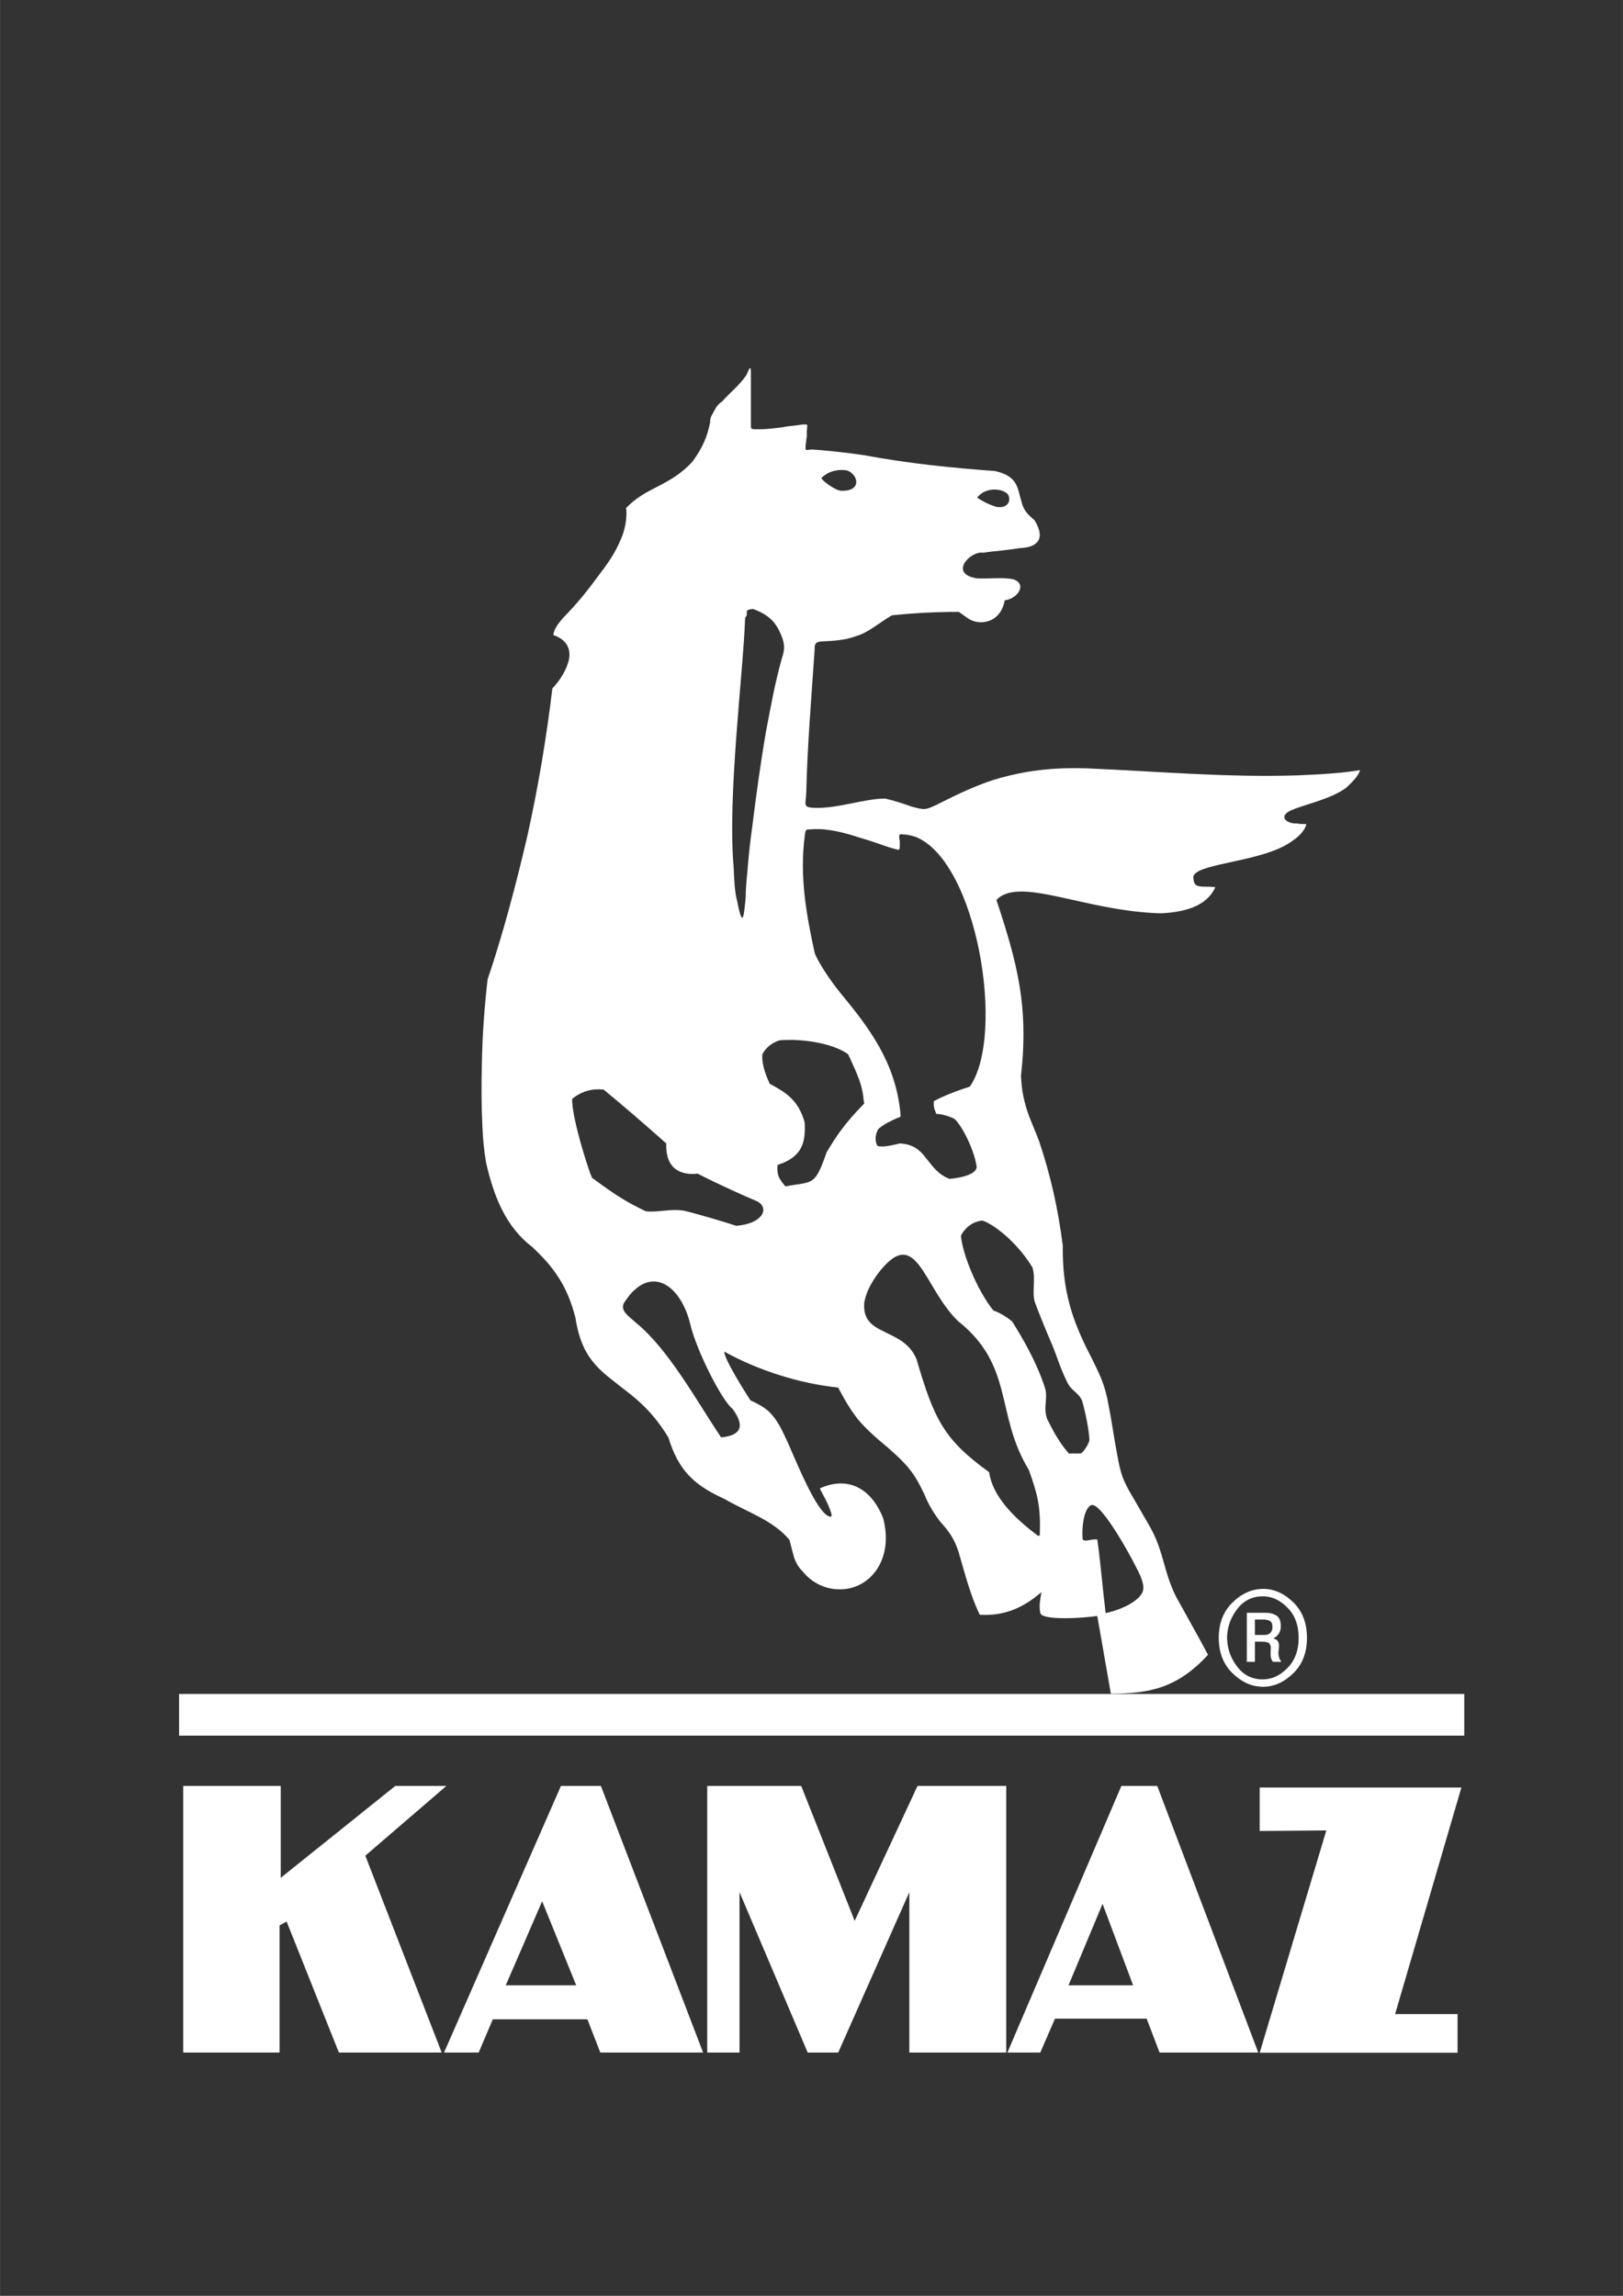 <svg version="1.1" xmlns="http://www.w3.org/2000/svg" xmlns:xlink="http://www.w3.org/1999/xlink" width="595.276pt" height="841.89pt" viewBox="0,0,181,256"><rect x="0" y="0" width="181" height="256" fill="#333333" stroke="none"/><defs><clipPath id="clip-1"><path transform="translate(0,841.89) scale(1,-1)" d="M0,841.89h595.276v-841.89h-595.276z" id="clip_0" fill="none"></path></clipPath></defs><g fill="none" fill-rule="nonzero" stroke="none" stroke-width="1" stroke-linecap="butt" stroke-linejoin="miter" stroke-miterlimit="10" stroke-dasharray="" stroke-dashoffset="0" font-family="none" font-weight="none" font-size="none" text-anchor="none" style="mix-blend-mode: normal"><g transform="translate(-0.005,0) scale(0.304,0.304)"><g id="layer_1"><g clip-path="url(#clip-1)"><path transform="translate(163.767,655.081) scale(1,-1)" d="M0,0h-18.753l-42.02,-33.708v33.708h-35.781v-97.789h35.35v46.627l2.578,1.432l19.184,-48.059h37.716l-28.016,72.199zM-98.066,18.456h471.487v15.279h-471.487zM308.563,43.256c-2.728,-2.786 -5.735,-4.179 -9.024,-4.179c-3.835,0 -6.925,1.486 -9.269,4.477c-2.335,2.983 -3.609,6.26 -3.809,9.836c-0.031,0.168 -0.042,0.317 -0.042,0.465v0.456v0.371v0.306c0.167,3.64 1.45,6.985 3.811,10.022c2.368,3.03 5.474,4.543 9.309,4.543h0.067h0.067c3.257,-0.037 6.237,-1.432 8.931,-4.191c2.706,-2.749 4.063,-6.436 4.063,-11.051c0,-4.582 -1.365,-8.259 -4.104,-11.055M299.933,72.273h-0.194h-0.2h-0.518c-0.176,0 -0.37,-0.018 -0.571,-0.045c-3.75,-0.298 -7.2,-2.044 -10.355,-5.258c-3.148,-3.204 -4.732,-7.432 -4.732,-12.651c0,-5.256 1.6,-9.502 4.798,-12.724c3.199,-3.233 6.697,-4.952 10.507,-5.185c0.144,-0.028 0.294,-0.045 0.435,-0.045h0.436h0.067h0.067c4.011,0.035 7.684,1.691 11.034,4.959c3.341,3.279 5.007,7.609 5.007,12.995c0,5.388 -1.642,9.706 -4.924,12.949c-3.281,3.241 -6.907,4.914 -10.857,5.005M303.014,57.729c-0.035,-0.261 -0.101,-0.541 -0.219,-0.829c-0.175,-0.398 -0.46,-0.743 -0.871,-1.048c-0.402,-0.306 -1.013,-0.464 -1.824,-0.464h-3.475v5.647h3.123c0.905,0 1.683,-0.167 2.335,-0.512c0.645,-0.342 0.972,-1.077 0.972,-2.21c0,-0.129 -0.018,-0.325 -0.041,-0.584M305.239,48.663c0,0.26 0.009,0.502 0.042,0.724c0.034,0.224 0.059,0.473 0.084,0.724c0,0.233 0.017,0.455 0.051,0.679c0.024,0.223 0.042,0.455 0.042,0.678c0,0.584 -0.135,1.106 -0.394,1.578c-0.26,0.465 -0.829,0.828 -1.7,1.088v0.047c0.143,0.064 0.32,0.148 0.529,0.251c0.2,0.091 0.402,0.24 0.6,0.424c0.412,0.337 0.78,0.792 1.114,1.395c0.336,0.595 0.503,1.395 0.503,2.395c0,1.877 -0.526,3.161 -1.59,3.839c-1.055,0.676 -2.302,1.021 -3.726,1.021h-7.141v-17.991h2.972v7.401h2.478c1.449,0 2.37,-0.204 2.762,-0.621c0.395,-0.428 0.588,-0.967 0.588,-1.645c0,-0.167 -0.011,-0.324 -0.017,-0.493c-0.018,-0.158 -0.025,-0.315 -0.025,-0.482c0,-0.185 -0.011,-0.37 -0.026,-0.557c-0.008,-0.167 -0.018,-0.352 -0.018,-0.548c0,-0.326 0.01,-0.66 0.044,-0.994c0.025,-0.336 0.117,-0.687 0.258,-1.039c0.059,-0.17 0.134,-0.337 0.244,-0.512c0.101,-0.176 0.208,-0.343 0.326,-0.51h3.132c-0.437,0.518 -0.727,1.048 -0.871,1.577c-0.144,0.53 -0.235,1.06 -0.261,1.571M298.375,-0.576v-15.956l24.445,0.212l-24.445,-81.544h72.601v14.184h-22.921l24.32,83.104zM228.235,-73.139l12.491,29.882l11.217,-29.882zM247.633,0l-41.819,-97.789h12.074l5.382,12.427h33.63l4.738,-12.427h36.211l-37.064,97.789zM21.774,-73.139l13.353,30.84l12.5,-30.84zM42.027,0l-42.891,-97.789h12.721l5.175,12.195h34.697l4.738,-12.195h24.785h12.927l-37.493,97.789zM149.79,-49.488l-19.62,49.488h-34.476v-97.789h11.847v58.813l25.006,-58.813h11.202l26.084,58.813v-32.037v-26.776h35.563v97.789h-32.549zM46.167,252.035c3.641,2.972 7.671,3.819 11.498,3.391c5.751,-4.681 15.142,-12.752 23.006,-19.766c-0.386,-10.005 6.125,-11.704 11.494,-11.073c7.474,-3.817 16.862,-8.07 21.47,-9.984c4.983,-2.128 3.066,-8.287 -7.288,-9.151c-3.063,1.07 -15.332,4.691 -19.162,5.536c-5.176,0.846 -8.624,-0.639 -13.994,-0.22c-7.087,3.407 -10.545,5.536 -19.549,12.13c-0.189,-1.273 -7.861,22.116 -7.475,29.137M109.608,428.517c1.725,1.7 -1.151,2.777 2.871,3.195c6.518,-2.34 8.627,-5.525 10.354,-9.575c1.531,-3.614 1.147,-5.741 0.379,-8.072c-2.687,-9.363 -4.215,-18.289 -5.939,-27.215c-1.918,-11.064 -3.638,-23.389 -4.986,-34.462c-0.954,-6.595 -1.527,-12.547 -1.908,-17.638c-0.385,-3.614 -0.578,-6.594 -0.578,-8.936c-0.577,-5.526 -0.96,-12.54 -3.069,-1.477c-0.954,3.391 -1.15,7.858 -1.339,12.53c-2.302,26.797 3.448,70.389 4.215,91.65M147.36,268.402c3.84,-8.082 4.991,-11.266 5.561,-15.307c0,-0.438 0.196,-2.128 0.386,-2.769c-7.664,-7.868 -10.165,-11.907 -13.798,-17.861c-4.408,-12.753 -4.989,-10.627 -15.145,-12.549c-2.301,2.759 -3.258,4.253 -2.872,7.867c9.967,3.196 10.155,9.363 9.967,15.53c-2.306,8.287 -6.902,11.054 -12.841,14.24c-0.961,2.127 -3.07,6.809 -2.684,10.849c1.339,2.545 3.637,4.254 6.324,5.098c7.661,0.652 19.168,-0.844 25.102,-5.098M131.459,348.357c0.377,2.982 0.377,2.333 2.876,2.554c5.367,0.428 11.876,-1.282 17.633,-3.195c5.364,-1.486 9.777,-3.4 12.647,-4.03c1.342,-0.437 1.728,-0.643 1.728,1.263v1.281c0,0.633 -0.194,1.061 -0.194,1.486c-0.192,1.488 0.385,1.488 1.532,1.273c1.532,0 2.881,-0.418 4.403,-0.845c22.622,-8.936 33.162,-72.73 19.942,-91.641c-7.292,-2.35 -10.741,-4.048 -13.226,-5.321c0,-2.35 0,-2.35 0.953,-4.683c2.109,0 5.365,-1.066 6.714,-1.903c2.1,-1.71 6.897,-10.228 8.046,-17.232c0.385,-2.777 -4.991,-4.263 -9.963,-4.689c-4.411,1.718 -6.337,4.904 -8.63,7.662c-2.103,2.767 -4.598,5.1 -9.577,5.323c-3.459,-0.854 -6.718,-1.495 -8.249,-0.854c-1.156,2.34 -0.569,4.468 0.385,6.167c1.917,1.701 4.597,2.971 6.515,3.827c1.732,0.853 1.732,0 1.54,2.34c-1.919,18.494 -11.507,31.042 -22.044,43.795c-4.03,4.905 -8.624,12.13 -9.389,14.687c-3.073,14.016 -5.563,28.07 -3.642,42.735M215.015,190.155c1.341,-4.255 -0.376,-9.159 0.963,-12.976c2.11,-5.536 4.026,-10.199 6.128,-15.103c1.735,-4.042 2.88,-8.287 5.568,-13.821c1.524,-3.392 4.211,-3.828 5.552,-7.003c1.145,-4.042 2.501,-10.209 2.686,-14.473c-0.378,-1.485 -1.724,-3.604 -2.872,-4.673c-1.155,-0.425 -2.695,0 -4.604,-0.223c-3.45,3.839 -5.751,8.101 -8.054,12.764c-1.524,4.254 0.386,7.439 -0.762,11.277c-2.686,8.498 -7.476,17.219 -12.081,24.456c-2.293,1.904 -4.597,3.186 -6.898,4.03c-5.935,7.442 -11.302,20.63 -11.881,27.44c1.342,2.544 3.836,5.09 7.863,5.527c3.642,-1.061 12.457,-7.44 18.392,-17.222M254.69,76.807c0.77,-1.914 1.338,-3.818 0.77,-5.526c-1.147,-3.195 -7.283,-6.586 -13.613,-7.868c-1.339,11.268 -1.909,19.135 -3.063,27.01c-2.496,0.216 -4.413,-1.068 -5.366,0c-0.378,4.245 0.385,11.258 3.071,12.549c3.826,1.701 16.669,-22.328 18.201,-26.165M217.694,91.91c-0.176,0 -0.375,-0.205 -0.568,-0.205c-9.77,7.219 -16.861,15.094 -18.018,23.39c-16.484,11.897 -20.118,19.134 -26.639,41.453c-2.487,5.955 -7.475,7.868 -11.688,9.997c-4.412,2.126 -8.05,4.253 -7.474,10.839c0.769,3.836 2.293,6.604 4.604,9.994c14.558,19.562 16.667,-4.032 29.703,-16.794c20.888,-16.58 13.604,-34.229 26.061,-54.652c3.259,-9.133 4.413,-13.59 4.019,-24.022M105.008,138.269c4.986,-6.809 2.491,-9.78 -4.22,-10.421c-9.002,13.404 -19.162,32.111 -31.042,41.881c-3.451,2.993 -5.945,4.681 -4.6,7.45c1.342,1.913 2.489,3.623 3.825,4.673c8.44,7.867 17.453,0.213 20.507,-12.53c2.119,-9.151 11.31,-27.653 15.53,-31.053M146.981,482.531c4.219,-1.487 5.563,-7.867 -2.298,-7.44c-1.728,0 -6.907,3.612 -7.096,4.672c3.069,2.981 6.903,3.194 9.394,2.768M206.208,473.391c1.331,-3.409 -2.118,-5.322 -5.567,-3.836c-2.487,0.845 -3.826,1.7 -5.935,2.981c3.448,4.478 10.347,3.187 11.502,0.855M14.549,228.638c2.872,-12.54 7.275,-23.613 17.054,-31.042c4.027,-3.826 6.907,-7.013 9.389,-10.859c2.491,-3.819 4.601,-8.285 6.325,-14.871c1.725,-11.063 5.366,-16.803 13.797,-23.175c5.939,-4.895 13.039,-8.925 20.32,-20.843c3.641,-11.916 9.2,-17.435 20.51,-22.544c8.435,-4.895 18.013,-7.868 23.955,-15.104c0.576,-2.34 1.148,-4.672 1.721,-6.575c0.772,-2.146 1.725,-3.632 3.262,-5.128c3.256,-4.02 8.236,-6.362 13.034,-6.362c10.922,-0.426 20.499,10.413 16.288,26.156c-4.604,11.482 -13.419,15.308 -23.185,10.85c0.568,-1.496 3.059,-5.324 4.023,-8.732c0.762,-1.7 0,-2.118 -1.533,-1.06c-5.174,3.623 -13.231,24.884 -14.952,28.081c-1.724,3.816 -3.451,7.217 -6.325,9.975c-1.917,1.709 -4.408,2.983 -6.707,4.05c-1.342,2.128 -9.581,14.891 -9.581,17.862c12.264,-6.808 27.401,-11.695 41.779,-13.19c2.677,-5.1 4.79,-8.509 7.284,-11.686c2.685,-3.195 5.931,-6.184 11.306,-10.644c6.707,-5.953 9.203,-8.702 13.028,-16.793c1.532,-3.827 3.459,-7.012 5.944,-10.209c2.881,-3.177 5.182,-6.156 6.706,-11.267c2.303,-7.868 4.22,-15.52 7.669,-22.747c8.046,-0.427 14.952,1.7 22.619,8.284c-0.384,-2.758 -0.96,-4.662 -0.384,-7.652c0.578,-2.768 15.523,-1.913 20.889,-1.059l4.988,-28.507c14.368,0 24.531,2.147 35.65,14.267c-3.843,7.219 -7.863,14.24 -11.697,21.253c-3.449,6.808 -4.027,11.907 -6.504,18.93c-0.971,2.767 -2.312,5.518 -4.23,8.722c-2.109,3.603 -3.833,6.575 -5.173,8.927c-3.641,6.158 -4.411,8.284 -5.75,15.735c-1.148,5.944 -1.92,11.906 -3.073,17.648c-1.332,7.865 -3.248,11.48 -6.506,18.074c-7.099,13.618 -10.54,24.449 -10.355,40.832c-1.725,13.396 -4.404,25.497 -8.616,38.056c-1.162,3.186 -2.503,6.167 -3.65,9.142c-1.918,5.106 -2.871,9.788 -3.063,15.092c2.87,25.534 -1.349,41.261 -9.009,64.444c8.431,8.926 32.575,-4.255 60.562,-4.894c7.091,0.416 16.284,1.923 19.742,9.575c-1.339,0.204 -2.871,0.204 -4.22,0.204c-3.256,0 -3.641,1.061 -3.834,3.195c-0.763,5.528 26.069,5.528 36.609,13.814c2.296,1.494 4.598,4.048 4.798,5.953c-1.156,0 -2.309,0 -3.458,0.214c-3.448,-0.214 -7.283,2.553 -1.917,4.895c4.79,2.118 14.568,4.032 20.128,8.295c1.531,1.495 4.402,4.03 4.98,6.38c-2.679,-0.437 -5.936,-0.853 -8.623,-1.068c-4.605,-0.428 -9.586,-0.649 -14.382,-0.854c-25.485,-0.855 -51.739,1.485 -77.038,2.564c-11.881,0.418 -22.614,-0.642 -34.502,-4.254c-6.514,-2.128 -12.456,-4.905 -20.502,-8.945c-4.412,-2.118 -4.605,-2.118 -9.385,-0.836c-3.073,1.058 -6.139,2.126 -9.78,2.962c-7.667,0 -17.639,-3.816 -26.261,-3.399c-4.024,0.213 -2.877,1.273 -2.685,5.537c0.389,17.424 1.917,35.092 3.073,52.526c0,1.69 0,2.759 2.486,2.963c4.408,0.213 8.624,0.428 12.65,1.923c4.601,1.273 9.013,5.312 13.225,7.653c7.86,0.845 16.1,1.273 24.529,1.273c2.879,-1.914 4.22,-3.614 7.868,-3.827c4.782,0 8.038,2.972 8.993,8.081c4.421,0.427 8.447,5.74 3.265,7.653c-4.22,1.07 -12.258,-0.213 -14.753,0.642c-8.63,2.135 -0.768,9.994 3.635,9.139c3.642,0.633 8.439,0.855 13.42,1.71c5.937,0.204 9.777,2.972 5.366,10.199c-2.679,2.341 -4.026,3.621 -4.788,6.808c-1.541,4.896 -1.146,9.353 -9.779,11.267c-14.952,1.058 -31.813,2.768 -47.719,5.749c-8.435,1.273 -15.723,1.904 -19.164,2.128c-2.688,0 -2.688,-1.068 -2.499,1.904c0.192,1.068 0.192,1.923 0.385,2.768v2.126c0.196,2.546 0.765,2.546 -1.922,2.341c-1.334,-0.212 -3.059,-0.437 -5.17,-0.64c-1.917,-0.428 -4.218,-0.64 -6.319,-0.855c-1.923,-0.213 -3.84,-0.213 -5.175,-0.213c-2.11,0 -1.921,0.213 -1.921,1.913v8.518v10.412c0,3.826 -1.152,-0.213 -1.72,-1.059c-1.153,-1.7 -2.688,-3.408 -4.216,-4.895c-1.535,-1.487 -3.072,-2.982 -4.604,-4.682c-1.339,-0.853 -2.299,-2.117 -2.877,-3.399c-0.761,-1.495 -1.531,-2.126 -1.531,-4.245c-1.147,-5.74 -3.068,-9.791 -6.518,-14.472c-8.432,-9.139 -16.869,-9.139 -24.341,-17.007c0.388,-1.699 0.197,-6.798 -1.921,-11.48c-2.098,-5.109 -4.979,-9.141 -8.431,-13.607c-4.023,-5.537 -7.853,-10.209 -12.457,-14.891c-2.106,-2.34 -3.827,-4.681 -3.827,-6.594c4.977,-1.692 6.322,-5.1 5.748,-8.714c-0.771,-3.826 -3.261,-7.866 -6.137,-10.849c-2.106,-17.647 -5.173,-36.151 -9.196,-54.217c-4.215,-18.075 -9.009,-36.15 -14.567,-52.517c-1.146,-9.993 -1.917,-20.426 -2.102,-30.838c-0.193,-7.866 -0.193,-15.316 0.185,-22.972c0.193,-4.672 0.582,-8.72 1.347,-13.392" fill="#ffffff"></path></g></g></g></g></svg>